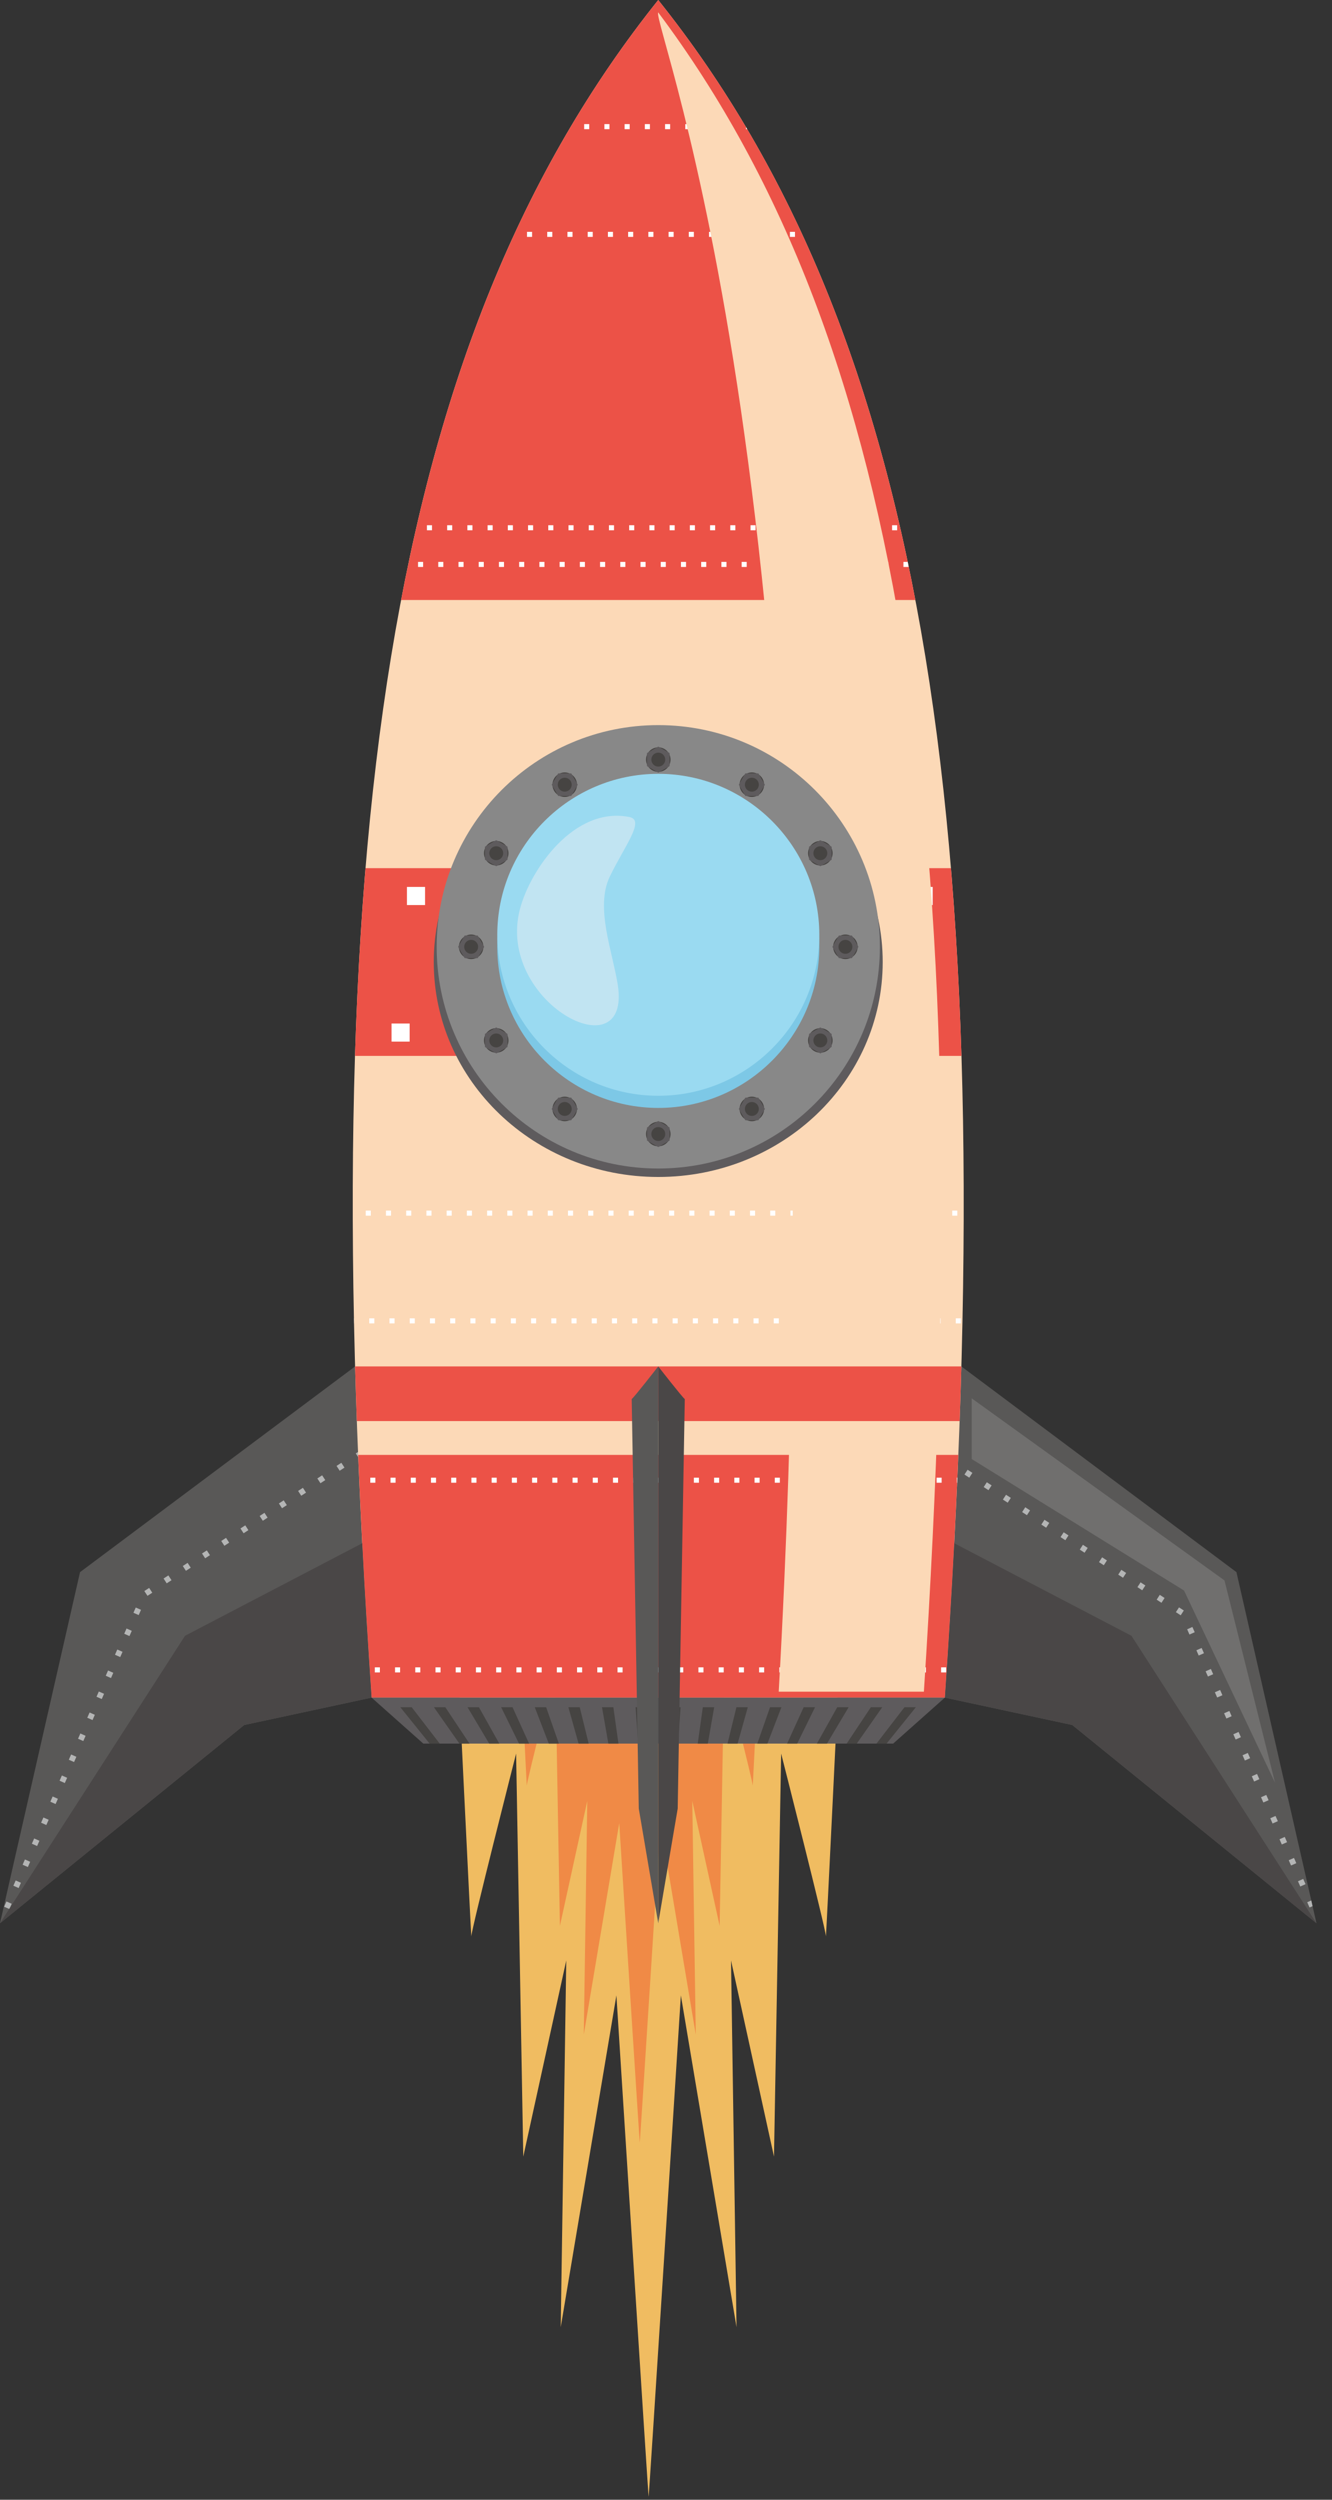 <?xml version="1.0" encoding="UTF-8" standalone="no"?><!DOCTYPE svg PUBLIC "-//W3C//DTD SVG 1.1//EN" "http://www.w3.org/Graphics/SVG/1.1/DTD/svg11.dtd"><svg width="100%" height="100%" viewBox="0 0 153 287" version="1.1" xmlns="http://www.w3.org/2000/svg" xmlns:xlink="http://www.w3.org/1999/xlink" xml:space="preserve" xmlns:serif="http://www.serif.com/" style="fill-rule:evenodd;clip-rule:evenodd;stroke-miterlimit:22.926;"><rect x="0" y="0" width="153" height="287" fill="#333333" stroke="none"/><path d="M52.495,189c-0,0 1.645,34.076 1.645,33.305c0,-0.771 5.143,-20.976 5.143,-20.976l0.823,46.273l4.937,-22.52l-0.635,42.103l6.395,-38.092c-0,-0 3.701,58.303 3.701,57.531c0,0.772 3.704,-57.531 3.704,-57.531l6.394,38.092l-0.634,-42.103l4.936,22.52l0.822,-46.273c0,0 5.142,20.205 5.142,20.976c0,0.771 1.646,-33.305 1.646,-33.305l-44.019,0Z" style="fill:#f0bc61;"/><path d="M59.463,183.773c0,0 1.049,21.713 1.049,21.221c0,-0.491 3.277,-13.366 3.277,-13.366l0.524,29.484l3.146,-14.349l-0.404,26.828l4.073,-24.273c-0,0 2.359,37.15 2.359,36.659c-0,0.491 2.36,-36.659 2.36,-36.659l4.073,24.273l-0.403,-26.828l3.145,14.349l0.524,-29.484c0,0 3.277,12.875 3.277,13.366c-0,0.492 1.048,-21.221 1.048,-21.221l-28.048,0Z" style="fill:#f08a46;"/><path d="M96.029,179.281l14.092,-22.629l31.903,23.848l9.193,40.311l-28.051,-22.761l-14.632,-3.145l-12.505,-15.624Z" style="fill:#595857;"/><clipPath id="_clip1"><path d="M96.029,179.281l12.504,15.623l14.633,3.146l28.05,22.761l-9.192,-40.312l-31.903,-23.847l-14.092,22.629Z" clip-rule="nonzero"/></clipPath><g clip-path="url(#_clip1)"><path d="M111.335,169.654l0.359,-0.552l-0.551,-0.359l-0.359,0.552l0.551,0.359Zm2.207,1.437l0.36,-0.552l-0.553,-0.359l-0.357,0.552l0.55,0.359Zm2.208,1.435l0.359,-0.552l-0.552,-0.358l-0.359,0.551l0.552,0.359Zm2.208,1.436l0.359,-0.552l-0.552,-0.358l-0.359,0.552l0.552,0.358Zm2.208,1.436l0.358,-0.551l-0.551,-0.359l-0.36,0.552l0.553,0.358Zm2.207,1.437l0.36,-0.552l-0.553,-0.36l-0.359,0.553l0.552,0.359Zm2.206,1.436l0.361,-0.552l-0.553,-0.359l-0.358,0.552l0.55,0.359Zm2.21,1.436l0.357,-0.551l-0.55,-0.359l-0.36,0.552l0.553,0.358Zm2.206,1.438l0.36,-0.553l-0.552,-0.358l-0.359,0.551l0.551,0.36Zm2.208,1.436l0.359,-0.552l-0.552,-0.359l-0.358,0.552l0.551,0.359Zm2.209,1.438l0.358,-0.552l-0.552,-0.36l-0.358,0.552l0.552,0.36Zm2.208,1.435l0.359,-0.551l-0.553,-0.359l-0.357,0.551l0.551,0.359Zm1.008,2.209l0.603,-0.266l-0.266,-0.602l-0.601,0.266l0.264,0.602Zm1.061,2.41l0.603,-0.264l-0.266,-0.604l-0.602,0.266l0.265,0.602Zm1.061,2.41l0.602,-0.264l-0.265,-0.603l-0.603,0.266l0.266,0.601Zm1.061,2.41l0.601,-0.264l-0.264,-0.603l-0.603,0.266l0.266,0.601Zm1.06,2.412l0.602,-0.265l-0.264,-0.603l-0.604,0.265l0.266,0.603Zm1.061,2.41l0.602,-0.265l-0.264,-0.603l-0.603,0.266l0.265,0.602Zm1.061,2.411l0.602,-0.266l-0.265,-0.602l-0.603,0.265l0.266,0.603Zm1.061,2.411l0.601,-0.266l-0.265,-0.603l-0.602,0.266l0.266,0.603Zm1.06,2.41l0.603,-0.265l-0.265,-0.603l-0.604,0.265l0.266,0.603Zm1.06,2.411l0.604,-0.266l-0.266,-0.601l-0.601,0.264l0.263,0.603Zm1.062,2.41l0.603,-0.265l-0.266,-0.602l-0.602,0.266l0.265,0.601Zm1.06,2.411l0.604,-0.264l-0.266,-0.604l-0.602,0.266l0.264,0.602Zm1.062,2.412l0.603,-0.265l-0.266,-0.603l-0.602,0.265l0.265,0.603Zm1.062,2.411l0.602,-0.266l-0.266,-0.602l-0.601,0.265l0.265,0.603Zm1.061,2.411l0.603,-0.266l-0.266,-0.602l-0.602,0.265l0.265,0.603Zm-42.352,-53.195l0.357,-0.551l-0.55,-0.359l-0.36,0.551l0.553,0.359Z" style="fill:#b4b5b5;"/></g><path d="M55.187,179.281l-14.091,-22.629l-31.903,23.848l-9.193,40.311l28.049,-22.761l14.632,-3.145l12.506,-15.624Z" style="fill:#595857;"/><clipPath id="_clip2"><path d="M9.194,180.499l-9.194,40.312l28.05,-22.761l14.632,-3.146l12.505,-15.623l-14.092,-22.629l-31.901,23.847Z" clip-rule="nonzero"/></clipPath><g clip-path="url(#_clip2)"><path d="M41.224,167.42l-0.359,-0.552l0.553,-0.359l0.359,0.552l-0.553,0.359Zm-2.207,1.435l-0.359,-0.551l0.552,-0.359l0.359,0.552l-0.552,0.358Zm-2.208,1.437l-0.359,-0.551l0.552,-0.359l0.359,0.551l-0.552,0.359Zm-2.208,1.436l-0.359,-0.552l0.552,-0.359l0.359,0.552l-0.552,0.359Zm-2.207,1.436l-0.358,-0.551l0.551,-0.359l0.359,0.552l-0.552,0.358Zm-2.208,1.437l-0.358,-0.551l0.551,-0.361l0.359,0.553l-0.552,0.359Zm-2.206,1.436l-0.359,-0.552l0.552,-0.359l0.358,0.552l-0.551,0.359Zm-2.208,1.437l-0.359,-0.552l0.552,-0.359l0.358,0.552l-0.551,0.359Zm-2.208,1.436l-0.359,-0.551l0.552,-0.359l0.359,0.551l-0.552,0.359Zm-2.208,1.437l-0.359,-0.552l0.552,-0.359l0.359,0.552l-0.552,0.359Zm-2.208,1.437l-0.359,-0.552l0.552,-0.359l0.359,0.552l-0.552,0.359Zm-2.209,1.436l-0.359,-0.551l0.553,-0.359l0.359,0.551l-0.553,0.359Zm-1.008,2.208l-0.603,-0.264l0.266,-0.603l0.602,0.266l-0.265,0.601Zm-1.061,2.412l-0.601,-0.266l0.265,-0.603l0.601,0.266l-0.265,0.603Zm-1.06,2.41l-0.603,-0.266l0.265,-0.602l0.603,0.265l-0.265,0.603Zm-1.06,2.41l-0.603,-0.265l0.265,-0.603l0.602,0.265l-0.264,0.603Zm-1.062,2.411l-0.602,-0.266l0.265,-0.602l0.602,0.265l-0.265,0.603Zm-1.06,2.41l-0.603,-0.265l0.266,-0.603l0.601,0.266l-0.264,0.602Zm-1.061,2.411l-0.603,-0.266l0.265,-0.603l0.603,0.266l-0.265,0.603Zm-1.06,2.41l-0.603,-0.265l0.265,-0.603l0.603,0.266l-0.265,0.602Zm-1.062,2.411l-0.603,-0.266l0.265,-0.601l0.603,0.264l-0.265,0.603Zm-1.06,2.411l-0.603,-0.266l0.265,-0.602l0.603,0.266l-0.265,0.602Zm-1.062,2.41l-0.601,-0.266l0.264,-0.601l0.603,0.265l-0.266,0.602Zm-1.06,2.412l-0.603,-0.266l0.265,-0.603l0.603,0.265l-0.265,0.604Zm-1.062,2.411l-0.603,-0.265l0.265,-0.604l0.603,0.266l-0.265,0.603Zm-1.061,2.411l-0.603,-0.265l0.266,-0.604l0.601,0.266l-0.264,0.603Zm-1.062,2.411l-0.603,-0.265l0.266,-0.604l0.603,0.266l-0.266,0.603Zm42.354,-53.195l-0.359,-0.551l0.552,-0.36l0.358,0.552l-0.551,0.359Z" style="fill:#b4b5b5;"/></g><path d="M75.608,-0c-31.172,38.972 -39.673,97.04 -32.926,194.904l65.852,0c6.746,-97.864 -1.753,-155.932 -32.926,-194.904" style="fill:#fcd9b7;"/><path d="M75.608,0c-14.503,18.133 -24.099,40.399 -29.535,68.885l59.07,-0c-5.436,-28.486 -15.032,-50.752 -29.535,-68.885" style="fill:#ec5247;"/><g><clipPath id="_clip3"><path d="M46.075,68.884l59.068,0c-5.436,-28.484 -15.031,-50.752 -29.535,-68.884c-14.503,18.132 -24.099,40.4 -29.533,68.884Z" clip-rule="nonzero"/></clipPath><g clip-path="url(#_clip3)"><path d="M37.482,14.83l-0.581,0l0,-0.581l0.581,0l0,0.581Zm2.323,0l-0.581,0l0,-0.581l0.581,0l0,0.581Zm2.323,0l-0.581,0l0,-0.581l0.581,0l0,0.581Zm2.323,0l-0.581,0l0,-0.581l0.581,0l-0,0.581Zm2.324,0l-0.581,0l0,-0.581l0.581,0l0,0.581Zm2.323,0l-0.581,0l0,-0.581l0.581,0l-0,0.581Zm2.323,0l-0.581,0l0,-0.581l0.581,0l-0,0.581Zm2.323,0l-0.581,0l0,-0.581l0.581,0l-0,0.581Zm2.323,0l-0.581,0l-0,-0.581l0.581,0l-0,0.581Zm2.323,0l-0.581,0l-0,-0.581l0.581,0l-0,0.581Zm2.322,0l-0.58,0l-0,-0.581l0.58,0l0,0.581Zm2.325,0l-0.581,0l-0,-0.581l0.581,0l-0,0.581Zm2.322,0l-0.58,0l-0,-0.581l0.58,0l0,0.581Zm2.323,0l-0.58,0l-0,-0.581l0.58,0l0,0.581Zm2.323,0l-0.58,0l-0,-0.581l0.58,0l0,0.581Zm2.323,0l-0.581,0l0,-0.581l0.581,0l0,0.581Zm2.323,0l-0.581,0l0,-0.581l0.581,0l0,0.581Zm2.324,0l-0.581,0l0,-0.581l0.581,0l0,0.581Zm2.323,0l-0.581,0l0,-0.581l0.581,0l0,0.581Zm2.323,0l-0.581,0l0,-0.581l0.581,0l0,0.581Zm2.323,0l-0.581,0l0,-0.581l0.581,0l-0,0.581Zm2.323,0l-0.581,0l0,-0.581l0.581,0l-0,0.581Zm2.323,0l-0.581,0l0,-0.581l0.581,0l-0,0.581Zm2.323,0l-0.581,0l-0,-0.581l0.581,0l-0,0.581Zm2.324,0l-0.582,0l-0,-0.581l0.582,0l-0,0.581Zm2.323,0l-0.581,0l-0,-0.581l0.581,0l-0,0.581Zm2.323,0l-0.581,0l-0,-0.581l0.581,0l-0,0.581Zm2.322,0l-0.58,0l-0,-0.581l0.58,0l0,0.581Zm2.323,0l-0.58,0l-0,-0.581l0.58,0l0,0.581Zm2.323,0l-0.58,0l-0,-0.581l0.58,0l0,0.581Zm2.323,0l-0.58,0l-0,-0.581l0.58,0l0,0.581Zm2.323,0l-0.581,0l0,-0.581l0.581,0l0,0.581Zm0.986,1.336l-0.58,-0l-0,-0.581l0.58,0l0,0.581Zm0,2.323l-0.58,-0l-0,-0.581l0.58,0l0,0.581Zm0,2.323l-0.58,-0l-0,-0.581l0.58,-0l0,0.581Zm0,2.324l-0.58,-0l-0,-0.581l0.58,0l0,0.581Zm0,2.323l-0.58,-0l-0,-0.581l0.58,-0l0,0.581Zm-1.164,1.159l0.581,-0l0,0.581l-0.581,-0l0,-0.581Zm-2.322,-0l0.58,-0l0,0.581l-0.58,-0l-0,-0.581Zm-2.323,-0l0.58,-0l0,0.581l-0.58,-0l-0,-0.581Zm-2.323,-0l0.58,-0l0,0.581l-0.58,-0l-0,-0.581Zm-2.323,-0l0.581,-0l-0,0.581l-0.581,-0l-0,-0.581Zm-2.323,-0l0.581,-0l-0,0.581l-0.581,-0l-0,-0.581Zm-2.324,-0l0.581,-0l-0,0.581l-0.581,-0l-0,-0.581Zm-2.323,-0l0.581,-0l-0,0.581l-0.581,-0l-0,-0.581Zm-2.323,-0l0.581,-0l-0,0.581l-0.581,-0l-0,-0.581Zm-2.323,-0l0.581,-0l-0,0.581l-0.581,-0l0,-0.581Zm-2.323,-0l0.581,-0l-0,0.581l-0.581,-0l0,-0.581Zm-2.323,-0l0.581,-0l-0,0.581l-0.581,-0l0,-0.581Zm-2.323,-0l0.581,-0l0,0.581l-0.581,-0l0,-0.581Zm-2.323,-0l0.581,-0l0,0.581l-0.581,-0l0,-0.581Zm-2.323,-0l0.581,-0l0,0.581l-0.581,-0l0,-0.581Zm-2.322,-0l0.58,-0l0,0.581l-0.58,-0l-0,-0.581Zm-2.323,-0l0.58,-0l0,0.581l-0.58,-0l-0,-0.581Zm-2.323,-0l0.58,-0l0,0.581l-0.58,-0l-0,-0.581Zm-2.324,-0l0.58,-0l0,0.581l-0.58,-0l-0,-0.581Zm-2.323,-0l0.58,-0l0,0.581l-0.58,-0l-0,-0.581Zm-2.323,-0l0.581,-0l-0,0.581l-0.581,-0l-0,-0.581Zm-2.323,-0l0.581,-0l-0,0.581l-0.581,-0l-0,-0.581Zm-2.323,-0l0.581,-0l-0,0.581l-0.581,-0l0,-0.581Zm-2.323,-0l0.581,-0l-0,0.581l-0.581,-0l0,-0.581Zm-2.323,-0l0.581,-0l-0,0.581l-0.581,-0l0,-0.581Zm-2.323,-0l0.581,-0l0,0.581l-0.581,-0l0,-0.581Zm-2.324,-0l0.581,-0l-0,0.581l-0.581,-0l0,-0.581Zm-2.323,-0l0.581,-0l0,0.581l-0.581,-0l0,-0.581Zm-2.323,-0l0.581,-0l0,0.581l-0.581,-0l0,-0.581Zm-2.323,-0l0.581,-0l0,0.581l-0.581,-0l0,-0.581Zm-2.322,-0l0.58,-0l0,0.581l-0.58,-0l-0,-0.581Zm-2.323,-0l0.58,-0l0,0.581l-0.58,-0l-0,-0.581Zm-2.323,-0l0.58,-0l0,0.581l-0.58,-0l-0,-0.581Zm-0.695,-1.629l0.581,0l-0,0.581l-0.581,0l0,-0.581Zm0,-2.322l0.581,-0l-0,0.58l-0.581,0l0,-0.58Zm0,-2.325l0.581,0l-0,0.581l-0.581,0l0,-0.581Zm0,-2.322l0.581,-0l-0,0.58l-0.581,0l0,-0.58Zm0,-2.323l0.581,-0l-0,0.58l-0.581,0l0,-0.58Zm0.871,-0.867l-0.58,0l-0,-0.581l0.58,0l0,0.581Z" style="fill:#fff;"/><path d="M44.975,60.882l-0.581,-0l0,-0.581l0.581,0l-0,0.581Zm2.323,-0l-0.581,-0l-0,-0.581l0.581,0l-0,0.581Zm2.323,-0l-0.581,-0l-0,-0.581l0.581,0l-0,0.581Zm2.322,-0l-0.58,-0l-0,-0.581l0.58,0l0,0.581Zm2.323,-0l-0.58,-0l-0,-0.581l0.58,0l0,0.581Zm2.323,-0l-0.58,-0l-0,-0.581l0.58,0l0,0.581Zm2.323,-0l-0.581,-0l0,-0.581l0.581,0l0,0.581Zm2.323,-0l-0.581,-0l0,-0.581l0.581,0l0,0.581Zm2.324,-0l-0.581,-0l0,-0.581l0.581,0l0,0.581Zm2.323,-0l-0.581,-0l0,-0.581l0.581,0l0,0.581Zm2.323,-0l-0.581,-0l0,-0.581l0.581,0l0,0.581Zm2.323,-0l-0.581,-0l0,-0.581l0.581,0l-0,0.581Zm2.323,-0l-0.581,-0l0,-0.581l0.581,0l-0,0.581Zm2.323,-0l-0.581,-0l0,-0.581l0.581,0l-0,0.581Zm2.323,-0l-0.581,-0l-0,-0.581l0.581,0l-0,0.581Zm2.324,-0l-0.581,-0l0,-0.581l0.581,0l-0,0.581Zm2.323,-0l-0.581,-0l-0,-0.581l0.581,0l-0,0.581Zm2.323,-0l-0.581,-0l-0,-0.581l0.581,0l-0,0.581Zm2.323,-0l-0.581,-0l-0,-0.581l0.581,0l-0,0.581Zm2.322,-0l-0.58,-0l-0,-0.581l0.58,0l0,0.581Zm2.323,-0l-0.58,-0l-0,-0.581l0.58,0l0,0.581Zm2.323,-0l-0.58,-0l-0,-0.581l0.58,0l0,0.581Zm2.324,-0l-0.58,-0l-0,-0.581l0.58,0l0,0.581Zm2.323,-0l-0.58,-0l-0,-0.581l0.58,0l0,0.581Zm2.323,-0l-0.581,-0l0,-0.581l0.581,0l0,0.581Zm2.323,-0l-0.581,-0l0,-0.581l0.581,0l0,0.581Zm2.323,-0l-0.581,-0l0,-0.581l0.581,0l-0,0.581Zm2.323,-0l-0.581,-0l0,-0.581l0.581,0l-0,0.581Zm0.869,1.454l-0.581,0l-0,-0.581l0.581,0l-0,0.581Zm-0,2.323l-0.581,-0l-0,-0.581l0.581,0l-0,0.581Zm-2.471,-0.146l0.581,-0l-0,0.58l-0.581,0l0,-0.58Zm-2.322,-0l0.58,-0l0,0.58l-0.58,0l0,-0.58Zm-2.324,-0l0.581,-0l0,0.58l-0.581,0l0,-0.58Zm-2.322,-0l0.58,-0l0,0.58l-0.58,0l-0,-0.58Zm-2.323,-0l0.58,-0l0,0.58l-0.58,0l-0,-0.58Zm-2.323,-0l0.58,-0l0,0.58l-0.58,0l-0,-0.58Zm-2.323,-0l0.58,-0l0,0.58l-0.58,0l-0,-0.58Zm-2.323,-0l0.581,-0l-0,0.58l-0.581,0l-0,-0.58Zm-2.323,-0l0.581,-0l-0,0.58l-0.581,0l-0,-0.58Zm-2.324,-0l0.582,-0l-0,0.58l-0.582,0l-0,-0.58Zm-2.323,-0l0.581,-0l-0,0.58l-0.581,0l-0,-0.58Zm-2.323,-0l0.581,-0l-0,0.58l-0.581,0l0,-0.58Zm-2.323,-0l0.581,-0l-0,0.58l-0.581,0l0,-0.58Zm-2.323,-0l0.581,-0l-0,0.58l-0.581,0l0,-0.58Zm-2.323,-0l0.581,-0l0,0.58l-0.581,0l0,-0.58Zm-2.323,-0l0.581,-0l0,0.58l-0.581,0l0,-0.58Zm-2.323,-0l0.581,-0l0,0.58l-0.581,0l0,-0.58Zm-2.322,-0l0.58,-0l0,0.58l-0.58,0l-0,-0.58Zm-2.323,-0l0.58,-0l0,0.58l-0.58,0l-0,-0.58Zm-2.324,-0l0.58,-0l0,0.58l-0.58,0l-0,-0.58Zm-2.323,-0l0.58,-0l0,0.58l-0.58,0l-0,-0.58Zm-2.323,-0l0.58,-0l0,0.58l-0.58,0l-0,-0.58Zm-2.323,-0l0.581,-0l-0,0.58l-0.581,0l-0,-0.58Zm-2.323,-0l0.581,-0l-0,0.58l-0.581,0l-0,-0.58Zm-2.323,-0l0.581,-0l-0,0.58l-0.581,0l-0,-0.58Zm-2.323,-0l0.581,-0l-0,0.58l-0.581,0l0,-0.58Zm-2.323,-0l0.581,-0l-0,0.58l-0.581,0l0,-0.58Zm-2.324,-0l0.581,-0l-0,0.58l-0.581,0l0,-0.58Zm-1.592,-0.731l0.58,0l0,0.581l-0.58,-0l-0,-0.581Zm-0,-2.323l0.58,0l0,0.581l-0.58,-0l-0,-0.581Zm0.871,-0.577l-0.581,-0l0,-0.581l0.581,0l-0,0.581Z" style="fill:#fff;"/></g></g><clipPath id="_clip4"><path d="M42.682,194.904l65.851,-0c6.747,-97.864 -1.752,-155.932 -32.925,-194.904c-31.172,38.972 -39.673,97.04 -32.926,194.904Z" clip-rule="nonzero"/></clipPath><g clip-path="url(#_clip4)"><path d="M40.27,139.571l-0.581,-0l-0,-0.581l0.581,-0l-0,0.581Zm2.323,-0l-0.581,-0l-0,-0.581l0.581,-0l-0,0.581Zm2.324,-0l-0.581,-0l-0,-0.581l0.581,-0l-0,0.581Zm2.323,-0l-0.581,-0l-0,-0.581l0.581,-0l-0,0.581Zm2.322,-0l-0.58,-0l-0,-0.581l0.58,-0l0,0.581Zm2.323,-0l-0.58,-0l-0,-0.581l0.58,-0l0,0.581Zm2.323,-0l-0.58,-0l-0,-0.581l0.58,-0l0,0.581Zm2.323,-0l-0.58,-0l-0,-0.581l0.58,-0l0,0.581Zm2.323,-0l-0.581,-0l0,-0.581l0.581,-0l0,0.581Zm2.324,-0l-0.581,-0l0,-0.581l0.581,-0l0,0.581Zm2.323,-0l-0.581,-0l0,-0.581l0.581,-0l0,0.581Zm2.323,-0l-0.581,-0l0,-0.581l0.581,-0l0,0.581Zm2.323,-0l-0.581,-0l0,-0.581l0.581,-0l-0,0.581Zm2.323,-0l-0.581,-0l0,-0.581l0.581,-0l-0,0.581Zm2.323,-0l-0.581,-0l0,-0.581l0.581,-0l-0,0.581Zm2.323,-0l-0.581,-0l-0,-0.581l0.581,-0l-0,0.581Zm2.323,-0l-0.581,-0l-0,-0.581l0.581,-0l-0,0.581Zm2.323,-0l-0.581,-0l-0,-0.581l0.581,-0l-0,0.581Zm2.322,-0l-0.58,-0l-0,-0.581l0.58,-0l0,0.581Zm2.323,-0l-0.58,-0l-0,-0.581l0.58,-0l0,0.581Zm2.324,-0l-0.58,-0l-0,-0.581l0.58,-0l0,0.581Zm2.323,-0l-0.58,-0l-0,-0.581l0.58,-0l0,0.581Zm2.323,-0l-0.58,-0l-0,-0.581l0.58,-0l0,0.581Zm2.323,-0l-0.581,-0l0,-0.581l0.581,-0l0,0.581Zm2.323,-0l-0.581,-0l0,-0.581l0.581,-0l0,0.581Zm2.323,-0l-0.581,-0l0,-0.581l0.581,-0l0,0.581Zm2.323,-0l-0.581,-0l0,-0.581l0.581,-0l-0,0.581Zm2.324,-0l-0.581,-0l0,-0.581l0.581,-0l-0,0.581Zm2.323,-0l-0.581,-0l0,-0.581l0.581,-0l-0,0.581Zm2.323,-0l-0.581,-0l0,-0.581l0.581,-0l-0,0.581Zm2.323,-0l-0.581,-0l0,-0.581l0.581,-0l-0,0.581Zm2.323,-0l-0.581,-0l-0,-0.581l0.581,-0l-0,0.581Zm0.987,1.336l-0.581,0l0,-0.58l0.581,-0l-0,0.58Zm-0,2.323l-0.581,0l0,-0.58l0.581,-0l-0,0.58Zm-0,2.323l-0.581,0l0,-0.58l0.581,-0l-0,0.58Zm-0,2.323l-0.581,0l0,-0.581l0.581,0l-0,0.581Zm-0,2.323l-0.581,0l0,-0.581l0.581,0l-0,0.581Zm-1.164,1.16l0.581,0l-0,0.581l-0.581,0l0,-0.581Zm-2.323,0l0.581,0l-0,0.581l-0.581,0l0,-0.581Zm-2.323,0l0.581,0l0,0.581l-0.581,0l0,-0.581Zm-2.323,0l0.581,0l0,0.581l-0.581,0l0,-0.581Zm-2.324,0l0.581,0l0,0.581l-0.581,0l0,-0.581Zm-2.323,0l0.581,0l0,0.581l-0.581,0l0,-0.581Zm-2.323,0l0.581,0l0,0.581l-0.581,0l0,-0.581Zm-2.322,0l0.58,0l0,0.581l-0.58,0l-0,-0.581Zm-2.323,0l0.58,0l0,0.581l-0.58,0l-0,-0.581Zm-2.323,0l0.58,0l0,0.581l-0.58,0l-0,-0.581Zm-2.323,0l0.581,0l-0,0.581l-0.581,0l-0,-0.581Zm-2.323,0l0.581,0l-0,0.581l-0.581,0l-0,-0.581Zm-2.324,0l0.581,0l-0,0.581l-0.581,0l-0,-0.581Zm-2.322,0l0.581,0l-0,0.581l-0.581,0l0,-0.581Zm-2.324,0l0.581,0l-0,0.581l-0.581,0l-0,-0.581Zm-2.323,0l0.581,0l-0,0.581l-0.581,0l0,-0.581Zm-2.323,0l0.581,0l-0,0.581l-0.581,0l0,-0.581Zm-2.323,0l0.581,0l-0,0.581l-0.581,0l0,-0.581Zm-2.323,0l0.581,0l0,0.581l-0.581,0l0,-0.581Zm-2.324,0l0.581,0l-0,0.581l-0.581,0l0,-0.581Zm-2.323,0l0.581,0l0,0.581l-0.581,0l0,-0.581Zm-2.323,0l0.581,0l0,0.581l-0.581,0l0,-0.581Zm-2.322,0l0.58,0l0,0.581l-0.58,0l-0,-0.581Zm-2.323,0l0.58,0l0,0.581l-0.58,0l-0,-0.581Zm-2.323,0l0.58,0l0,0.581l-0.58,0l-0,-0.581Zm-2.323,0l0.581,0l-0,0.581l-0.581,0l-0,-0.581Zm-2.323,0l0.581,0l-0,0.581l-0.581,0l-0,-0.581Zm-2.324,0l0.581,0l-0,0.581l-0.581,0l-0,-0.581Zm-2.323,0l0.581,0l-0,0.581l-0.581,0l-0,-0.581Zm-2.323,0l0.581,0l-0,0.581l-0.581,0l-0,-0.581Zm-2.323,0l0.581,0l-0,0.581l-0.581,0l0,-0.581Zm-2.323,0l0.581,0l-0,0.581l-0.581,0l0,-0.581Zm-2.323,0l0.581,0l-0,0.581l-0.581,0l0,-0.581Zm-0.694,-1.629l0.58,-0l0,0.581l-0.58,-0l-0,-0.581Zm-0,-2.323l0.58,-0l0,0.581l-0.58,-0l-0,-0.581Zm-0,-2.323l0.58,0l0,0.581l-0.58,-0l-0,-0.581Zm-0,-2.324l0.58,-0l0,0.581l-0.58,-0l-0,-0.581Zm-0,-2.323l0.58,0l0,0.581l-0.58,-0l-0,-0.581Zm0.871,-0.866l-0.581,-0l0,-0.581l0.581,-0l-0,0.581Z" style="fill:#fff;"/></g><path d="M41.139,167.041c0.362,8.914 0.877,18.191 1.543,27.863l65.851,-0c0.668,-9.672 1.183,-18.949 1.544,-27.863l-68.938,-0Z" style="fill:#ec5247;"/><clipPath id="_clip5"><path d="M41.14,167.04c0.361,8.914 0.875,18.193 1.542,27.864l65.851,-0c0.668,-9.671 1.183,-18.95 1.545,-27.864l-68.938,0Z" clip-rule="nonzero"/></clipPath><g clip-path="url(#_clip5)"><path d="M40.792,170.234l-0.58,0l-0,-0.58l0.58,-0l0,0.58Zm2.323,0l-0.58,0l-0,-0.58l0.58,-0l0,0.58Zm2.323,0l-0.581,0l0,-0.58l0.581,-0l0,0.58Zm2.324,0l-0.58,0l-0,-0.58l0.58,-0l0,0.58Zm2.323,0l-0.581,0l0,-0.58l0.581,-0l0,0.58Zm2.323,0l-0.581,0l0,-0.58l0.581,-0l0,0.58Zm2.323,0l-0.581,0l0,-0.58l0.581,-0l-0,0.58Zm2.323,0l-0.581,0l0,-0.58l0.581,-0l-0,0.58Zm2.323,0l-0.581,0l0,-0.58l0.581,-0l-0,0.58Zm2.323,0l-0.581,0l-0,-0.58l0.581,-0l-0,0.58Zm2.324,0l-0.581,0l0,-0.58l0.581,-0l-0,0.58Zm2.323,0l-0.581,0l-0,-0.58l0.581,-0l-0,0.58Zm2.323,0l-0.581,0l-0,-0.58l0.581,-0l-0,0.58Zm2.323,0l-0.581,0l-0,-0.58l0.581,-0l-0,0.58Zm2.322,0l-0.58,0l-0,-0.58l0.58,-0l0,0.58Zm2.323,0l-0.58,0l-0,-0.58l0.58,-0l0,0.58Zm2.323,0l-0.58,0l-0,-0.58l0.58,-0l0,0.58Zm2.323,0l-0.581,0l0,-0.58l0.581,-0l0,0.58Zm2.323,0l-0.581,0l0,-0.58l0.581,-0l0,0.58Zm2.323,0l-0.581,0l0,-0.58l0.581,-0l0,0.58Zm2.324,0l-0.581,0l0,-0.58l0.581,-0l0,0.58Zm2.323,0l-0.581,0l0,-0.58l0.581,-0l0,0.58Zm2.323,0l-0.581,0l0,-0.58l0.581,-0l-0,0.58Zm2.323,0l-0.581,0l0,-0.58l0.581,-0l-0,0.58Zm2.323,0l-0.581,0l0,-0.58l0.581,-0l-0,0.58Zm2.323,0l-0.581,0l-0,-0.58l0.581,-0l-0,0.58Zm2.323,0l-0.581,0l-0,-0.58l0.581,-0l-0,0.58Zm2.324,0l-0.581,0l-0,-0.58l0.581,-0l-0,0.58Zm2.323,0l-0.581,0l-0,-0.58l0.581,-0l-0,0.58Zm2.322,0l-0.58,0l-0,-0.58l0.58,-0l0,0.58Zm2.323,0l-0.58,0l-0,-0.58l0.58,-0l0,0.58Zm2.323,0l-0.58,0l-0,-0.58l0.58,-0l0,0.58Zm0.988,1.337l-0.581,0l-0,-0.581l0.581,0l-0,0.581Zm-0,2.323l-0.581,0l-0,-0.581l0.581,0l-0,0.581Zm-0,2.324l-0.581,0l-0,-0.581l0.581,0l-0,0.581Zm-0,2.323l-0.581,-0l-0,-0.581l0.581,0l-0,0.581Zm-0,2.323l-0.581,-0l-0,-0.581l0.581,0l-0,0.581Zm-0,2.323l-0.581,-0l-0,-0.581l0.581,0l-0,0.581Zm-0,2.323l-0.581,-0l-0,-0.581l0.581,0l-0,0.581Zm-0,2.323l-0.581,-0l-0,-0.581l0.581,-0l-0,0.581Zm-0,2.323l-0.581,-0l-0,-0.581l0.581,-0l-0,0.581Zm-1.048,1.275l0.581,-0l-0,0.581l-0.581,-0l-0,-0.581Zm-2.323,-0l0.581,-0l-0,0.581l-0.581,-0l-0,-0.581Zm-2.323,-0l0.581,-0l-0,0.581l-0.581,-0l0,-0.581Zm-2.323,-0l0.581,-0l-0,0.581l-0.581,-0l0,-0.581Zm-2.323,-0l0.581,-0l-0,0.581l-0.581,-0l0,-0.581Zm-2.324,-0l0.581,-0l-0,0.581l-0.581,-0l0,-0.581Zm-2.323,-0l0.581,-0l-0,0.581l-0.581,-0l0,-0.581Zm-2.323,-0l0.581,-0l0,0.581l-0.581,-0l0,-0.581Zm-2.323,-0l0.581,-0l0,0.581l-0.581,-0l0,-0.581Zm-2.322,-0l0.58,-0l0,0.581l-0.58,-0l-0,-0.581Zm-2.323,-0l0.58,-0l0,0.581l-0.58,-0l-0,-0.581Zm-2.323,-0l0.58,-0l0,0.581l-0.58,-0l-0,-0.581Zm-2.323,-0l0.581,-0l-0,0.581l-0.581,-0l-0,-0.581Zm-2.323,-0l0.581,-0l-0,0.581l-0.581,-0l-0,-0.581Zm-2.323,-0l0.581,-0l-0,0.581l-0.581,-0l-0,-0.581Zm-2.324,-0l0.581,-0l-0,0.581l-0.581,-0l-0,-0.581Zm-2.323,-0l0.581,-0l-0,0.581l-0.581,-0l-0,-0.581Zm-2.323,-0l0.581,-0l-0,0.581l-0.581,-0l0,-0.581Zm-2.323,-0l0.581,-0l-0,0.581l-0.581,-0l0,-0.581Zm-2.323,-0l0.581,-0l-0,0.581l-0.581,-0l0,-0.581Zm-2.324,-0l0.581,-0l-0,0.581l-0.581,-0l0,-0.581Zm-2.323,-0l0.581,-0l-0,0.581l-0.581,-0l0,-0.581Zm-2.323,-0l0.581,-0l0,0.581l-0.581,-0l0,-0.581Zm-2.323,-0l0.581,-0l0,0.581l-0.581,-0l0,-0.581Zm-2.323,-0l0.581,-0l0,0.581l-0.581,-0l0,-0.581Zm-2.322,-0l0.58,-0l0,0.581l-0.58,-0l-0,-0.581Zm-2.323,-0l0.58,-0l0,0.581l-0.58,-0l-0,-0.581Zm-2.323,-0l0.58,-0l0,0.581l-0.58,-0l-0,-0.581Zm-2.324,-0l0.58,-0l0,0.581l-0.58,-0l-0,-0.581Zm-2.323,-0l0.58,-0l0,0.581l-0.58,-0l-0,-0.581Zm-2.323,-0l0.581,-0l-0,0.581l-0.581,-0l-0,-0.581Zm-2.323,-0l0.581,-0l-0,0.581l-0.581,-0l-0,-0.581Zm-2.323,-0l0.581,-0l-0,0.581l-0.581,-0l0,-0.581Zm-0.811,-1.514l0.581,0l0,0.581l-0.581,0l0,-0.581Zm0,-2.322l0.581,-0l0,0.58l-0.581,0l0,-0.58Zm0,-2.323l0.581,-0l0,0.58l-0.581,0l0,-0.58Zm0,-2.323l0.581,-0l0,0.58l-0.581,0l0,-0.58Zm0,-2.323l0.581,-0l0,0.581l-0.581,-0l0,-0.581Zm0,-2.323l0.581,-0l0,0.581l-0.581,-0l0,-0.581Zm0,-2.323l0.581,-0l0,0.581l-0.581,-0l0,-0.581Zm0,-2.323l0.581,0l0,0.581l-0.581,-0l0,-0.581Zm0,-2.323l0.581,0l0,0.581l-0.581,-0l0,-0.581Zm0.871,-1.1l-0.58,0l-0,-0.58l0.58,-0l0,0.58Z" style="fill:#fff;"/></g><path d="M41.987,99.674c-0.571,6.876 -0.974,14.053 -1.211,21.554l69.665,-0c-0.238,-7.501 -0.64,-14.678 -1.211,-21.554l-67.243,0Z" style="fill:#ec5247;"/><clipPath id="_clip6"><path d="M41.987,99.675c-0.572,6.875 -0.974,14.052 -1.212,21.553l69.665,-0c-0.237,-7.501 -0.64,-14.678 -1.211,-21.553l-67.242,-0Z" clip-rule="nonzero"/></clipPath><g clip-path="url(#_clip6)"><rect x="38.413" y="102.87" width="75.615" height="15.68" style="fill:none;stroke:#fff;stroke-width:2.08px;stroke-dasharray:2.08,6.25;"/></g><path d="M48.624,200.187l53.968,-0l5.942,-5.282l-65.852,-0l5.942,5.282Z" style="fill:#5e5b5d;"/><path d="M50.514,200.193l-1.159,0l-3.373,-4.185l1.308,0l3.224,4.185Z" style="fill:#464442;"/><path d="M53.935,200.193l-1.159,0l-2.933,-4.185l1.308,0l2.784,4.185Z" style="fill:#464442;"/><path d="M57.356,200.193l-1.16,0l-2.493,-4.185l1.308,0l2.345,4.185Z" style="fill:#464442;"/><path d="M60.777,200.193l-1.158,0l-2.055,-4.185l1.308,0l1.905,4.185Z" style="fill:#464442;"/><path d="M64.197,200.193l-1.159,0l-1.613,-4.185l1.308,0l1.464,4.185Z" style="fill:#464442;"/><path d="M67.618,200.193l-1.158,0l-1.174,-4.185l1.306,0l1.026,4.185Z" style="fill:#464442;"/><path d="M71.039,200.193l-1.158,0l-0.734,-4.185l1.308,0l0.584,4.185Z" style="fill:#464442;"/><path d="M74.46,200.193l-1.159,0l-0.294,-4.185l1.308,0l0.145,4.185Z" style="fill:#464442;"/><path d="M77.881,200.193l-1.159,0l0.145,-4.185l1.309,0l-0.295,4.185Z" style="fill:#464442;"/><path d="M81.302,200.193l-1.158,0l0.585,-4.185l1.307,0l-0.734,4.185Z" style="fill:#464442;"/><path d="M84.723,200.193l-1.158,0l1.024,-4.185l1.308,0l-1.174,4.185Z" style="fill:#464442;"/><path d="M88.145,200.193l-1.159,0l1.464,-4.185l1.308,0l-1.613,4.185Z" style="fill:#464442;"/><path d="M91.565,200.193l-1.158,0l1.906,-4.185l1.306,0l-2.054,4.185Z" style="fill:#464442;"/><path d="M94.985,200.193l-1.159,0l2.345,-4.185l1.308,0l-2.494,4.185Z" style="fill:#464442;"/><path d="M98.406,200.193l-1.158,0l2.783,-4.185l1.308,0l-2.933,4.185Z" style="fill:#464442;"/><path d="M101.828,200.193l-1.159,0l3.223,-4.185l1.309,0l-3.373,4.185Z" style="fill:#464442;"/><g><g><path d="M75.606,1.425c-0.845,1.127 21.53,56.079 13.842,192.801l16.675,0c6.253,-96.809 -1.625,-154.25 -30.517,-192.801" style="fill:#fcd9b7;"/></g></g><path d="M75.608,85.77c14.241,0 25.785,11.05 25.785,24.68c-0,13.63 -11.544,24.68 -25.785,24.68c-14.239,-0 -25.784,-11.05 -25.784,-24.68c-0,-13.63 11.545,-24.68 25.784,-24.68" style="fill:#5e5b5d;"/><path d="M75.614,83.251c14.058,0 25.454,11.398 25.454,25.455c0,14.058 -11.396,25.454 -25.454,25.454c-14.057,0 -25.455,-11.396 -25.455,-25.454c0,-14.057 11.398,-25.455 25.455,-25.455" style="fill:#888;"/><path d="M75.615,127.202c10.187,-0 18.495,-8.309 18.495,-18.496c0,-10.188 -8.308,-18.497 -18.495,-18.497c-10.187,0 -18.496,8.309 -18.496,18.497c-0,10.187 8.309,18.496 18.496,18.496" style="fill:#7dc8e6;"/><path d="M75.615,88.621c0.776,-0 1.408,-0.633 1.408,-1.409c-0,-0.776 -0.632,-1.409 -1.408,-1.409c-0.776,-0 -1.41,0.633 -1.41,1.409c0,0.776 0.634,1.409 1.41,1.409" style="fill:#464442;"/><path d="M75.614,85.715l0.649,0.374l0.647,0.374l0,1.497l-0.647,0.374l-0.649,0.374l-1.296,-0.748l-0,-1.497l1.296,-0.748Z" style="fill:#5e5b5d;"/><path d="M75.614,86.411c0.441,0 0.8,0.36 0.8,0.802c0,0.441 -0.359,0.8 -0.8,0.8c-0.441,-0 -0.799,-0.359 -0.799,-0.8c-0,-0.442 0.358,-0.802 0.799,-0.802" style="fill:#464442;"/><path d="M65.571,91.312c0.675,-0.389 0.905,-1.251 0.516,-1.924c-0.389,-0.674 -1.25,-0.905 -1.923,-0.516c-0.675,0.388 -0.905,1.251 -0.516,1.923c0.388,0.675 1.25,0.905 1.923,0.517" style="fill:#464442;"/><path d="M64.118,88.795l1.499,0l0.748,1.297l-0.748,1.296l-1.499,-0l-0.748,-1.296l0.748,-1.297Z" style="fill:#5e5b5d;"/><path d="M64.467,89.399c0.382,-0.221 0.872,-0.09 1.093,0.292c0.222,0.384 0.091,0.873 -0.293,1.093c-0.383,0.222 -0.872,0.091 -1.091,-0.294c-0.222,-0.382 -0.091,-0.871 0.291,-1.091" style="fill:#464442;"/><path d="M58.22,98.663c0.389,-0.673 0.159,-1.535 -0.516,-1.923c-0.672,-0.389 -1.535,-0.158 -1.924,0.514c-0.388,0.675 -0.157,1.536 0.515,1.925c0.675,0.389 1.536,0.159 1.925,-0.516" style="fill:#464442;"/><path d="M55.704,97.21l1.296,-0.748l1.296,0.748l0,1.497l-0.648,0.374l-0.648,0.375l-0.648,-0.375l-0.648,-0.374l0,-1.497Z" style="fill:#5e5b5d;"/><path d="M56.307,97.559c0.221,-0.382 0.71,-0.513 1.092,-0.293c0.385,0.221 0.515,0.71 0.294,1.092c-0.221,0.385 -0.711,0.515 -1.093,0.294c-0.382,-0.221 -0.513,-0.711 -0.293,-1.093" style="fill:#464442;"/><path d="M55.529,108.706c-0,-0.778 -0.631,-1.409 -1.408,-1.409c-0.779,0 -1.409,0.631 -1.409,1.409c0,0.777 0.63,1.409 1.409,1.409c0.777,0 1.408,-0.632 1.408,-1.409" style="fill:#464442;"/><path d="M52.623,108.705l0.374,-0.648l0.375,-0.647l1.497,0l0.374,0.647l0.374,0.648l-0.374,0.649l-0.374,0.649l-1.497,-0l-0.375,-0.649l-0.374,-0.649Z" style="fill:#5e5b5d;"/><path d="M53.32,108.706c-0,-0.441 0.359,-0.8 0.8,-0.8c0.443,0 0.8,0.359 0.8,0.8c0,0.442 -0.357,0.801 -0.8,0.801c-0.441,-0 -0.8,-0.359 -0.8,-0.801" style="fill:#464442;"/><path d="M58.22,118.749c-0.389,-0.674 -1.25,-0.905 -1.925,-0.516c-0.672,0.389 -0.903,1.251 -0.515,1.925c0.389,0.673 1.252,0.903 1.924,0.515c0.675,-0.389 0.905,-1.251 0.516,-1.924" style="fill:#464442;"/><path d="M55.704,120.202l0,-1.497l0.647,-0.374l0.649,-0.374l1.296,0.748l0,1.497l-1.296,0.748l-1.296,-0.748Z" style="fill:#5e5b5d;"/><path d="M56.307,119.853c-0.22,-0.382 -0.089,-0.872 0.293,-1.093c0.382,-0.221 0.872,-0.091 1.093,0.294c0.221,0.382 0.091,0.871 -0.294,1.092c-0.382,0.22 -0.871,0.09 -1.092,-0.293" style="fill:#464442;"/><path d="M65.571,126.1c-0.673,-0.388 -1.535,-0.158 -1.923,0.516c-0.389,0.674 -0.159,1.535 0.516,1.925c0.673,0.387 1.534,0.157 1.923,-0.516c0.389,-0.674 0.159,-1.536 -0.516,-1.925" style="fill:#464442;"/><path d="M64.118,128.617l-0.748,-1.297l0.748,-1.296l1.499,0l0.748,1.296l-0.376,0.648l-0.372,0.649l-1.499,-0Z" style="fill:#5e5b5d;"/><path d="M64.467,128.013c-0.382,-0.22 -0.513,-0.711 -0.291,-1.093c0.219,-0.383 0.708,-0.513 1.091,-0.292c0.384,0.22 0.515,0.709 0.293,1.093c-0.221,0.383 -0.711,0.513 -1.093,0.292" style="fill:#464442;"/><path d="M75.614,128.791c-0.777,0 -1.409,0.631 -1.409,1.409c0,0.778 0.632,1.409 1.409,1.409c0.778,-0 1.409,-0.631 1.409,-1.409c-0,-0.778 -0.631,-1.409 -1.409,-1.409" style="fill:#464442;"/><path d="M75.614,131.697l-0.648,-0.374l-0.648,-0.375l-0,-1.496l0.648,-0.374l0.648,-0.375l0.649,0.375l0.647,0.374l0,1.496l-0.647,0.375l-0.649,0.374Z" style="fill:#5e5b5d;"/><path d="M75.614,131c-0.441,0 -0.799,-0.359 -0.799,-0.8c-0,-0.441 0.358,-0.8 0.799,-0.8c0.441,-0 0.8,0.359 0.8,0.8c0,0.441 -0.359,0.8 -0.8,0.8" style="fill:#464442;"/><path d="M85.656,126.1c-0.673,0.389 -0.903,1.251 -0.514,1.925c0.389,0.673 1.25,0.903 1.923,0.516c0.674,-0.39 0.905,-1.251 0.516,-1.925c-0.389,-0.674 -1.251,-0.904 -1.925,-0.516" style="fill:#464442;"/><path d="M87.109,128.617l-1.496,-0l-0.374,-0.649l-0.376,-0.648l0.376,-0.648l0.373,-0.648l1.497,0l0.374,0.648l0.375,0.648l-0.375,0.648l-0.374,0.649Z" style="fill:#5e5b5d;"/><path d="M86.761,128.013c-0.382,0.221 -0.872,0.091 -1.093,-0.292c-0.221,-0.384 -0.09,-0.873 0.294,-1.093c0.382,-0.221 0.871,-0.091 1.092,0.292c0.22,0.382 0.089,0.873 -0.293,1.093" style="fill:#464442;"/><path d="M93.008,118.749c-0.389,0.673 -0.158,1.535 0.515,1.924c0.674,0.388 1.537,0.158 1.926,-0.515c0.389,-0.674 0.156,-1.536 -0.516,-1.925c-0.674,-0.389 -1.535,-0.158 -1.925,0.516" style="fill:#464442;"/><path d="M95.524,120.202l-0.648,0.374l-0.647,0.375l-0.649,-0.375l-0.647,-0.374l0,-1.497l0.647,-0.374l0.649,-0.374l0.647,0.374l0.648,0.374l0,1.497Z" style="fill:#5e5b5d;"/><path d="M94.921,119.853c-0.22,0.383 -0.71,0.513 -1.092,0.293c-0.384,-0.221 -0.515,-0.71 -0.293,-1.092c0.22,-0.385 0.71,-0.515 1.092,-0.294c0.383,0.221 0.513,0.711 0.293,1.093" style="fill:#464442;"/><path d="M95.699,108.706c-0,0.777 0.631,1.409 1.409,1.409c0.778,0 1.409,-0.632 1.409,-1.409c-0,-0.778 -0.631,-1.409 -1.409,-1.409c-0.778,0 -1.409,0.631 -1.409,1.409" style="fill:#464442;"/><path d="M98.605,108.706l-0.374,0.648l-0.375,0.649l-1.496,-0l-0.748,-1.297l0.374,-0.649l0.374,-0.647l1.496,0l0.375,0.647l0.374,0.649Z" style="fill:#5e5b5d;"/><path d="M97.908,108.706c0,0.442 -0.359,0.801 -0.8,0.801c-0.441,-0 -0.8,-0.359 -0.8,-0.801c-0,-0.441 0.359,-0.8 0.8,-0.8c0.441,0 0.8,0.359 0.8,0.8" style="fill:#464442;"/><path d="M93.008,98.663c0.39,0.675 1.251,0.905 1.925,0.516c0.672,-0.389 0.905,-1.25 0.516,-1.925c-0.389,-0.672 -1.252,-0.903 -1.926,-0.514c-0.673,0.388 -0.904,1.25 -0.515,1.923" style="fill:#464442;"/><path d="M95.524,97.211l0,1.497l-0.648,0.374l-0.647,0.374l-0.649,-0.374l-0.647,-0.374l0,-1.497l0.647,-0.374l0.649,-0.374l0.647,0.374l0.648,0.374Z" style="fill:#5e5b5d;"/><path d="M94.921,97.559c0.22,0.382 0.09,0.872 -0.293,1.093c-0.382,0.221 -0.872,0.091 -1.092,-0.294c-0.222,-0.382 -0.091,-0.871 0.293,-1.092c0.382,-0.22 0.872,-0.089 1.092,0.293" style="fill:#464442;"/><path d="M85.656,91.312c0.674,0.388 1.536,0.158 1.925,-0.517c0.389,-0.672 0.158,-1.535 -0.516,-1.923c-0.673,-0.389 -1.534,-0.158 -1.923,0.516c-0.389,0.673 -0.159,1.535 0.514,1.924" style="fill:#464442;"/><path d="M87.109,88.795l0.374,0.65l0.375,0.647l-0.375,0.648l-0.374,0.648l-1.496,-0l-0.374,-0.648l-0.375,-0.648l0.375,-0.649l0.374,-0.648l1.496,0Z" style="fill:#5e5b5d;"/><path d="M86.761,89.399c0.382,0.22 0.513,0.709 0.293,1.091c-0.221,0.385 -0.71,0.516 -1.092,0.294c-0.384,-0.22 -0.515,-0.709 -0.294,-1.093c0.221,-0.382 0.711,-0.513 1.093,-0.292" style="fill:#464442;"/><path d="M110.43,156.882l-69.643,0c0.059,2.071 0.125,4.162 0.2,6.275l69.242,-0c0.075,-2.113 0.142,-4.204 0.201,-6.275Z" style="fill:#ec5247;"/><path d="M0,220.811l28.049,-22.761l14.633,-3.146c-0.418,-6.059 -0.777,-11.965 -1.074,-17.723l-20.357,10.626l-21.251,33.004Z" style="fill:#4a4747;"/><path d="M151.216,220.811l-28.049,-22.761l-14.633,-3.146c0.418,-6.059 0.777,-11.965 1.075,-17.723l20.356,10.626l21.251,33.004Z" style="fill:#4a4747;"/><path d="M78.657,160.628c-0.261,-0.175 -3.049,-3.746 -3.049,-3.746l0,63.929l2.236,-13.165l0.813,-47.018Z" style="fill:#4a4747;"/><path d="M72.56,160.628c0.261,-0.175 3.049,-3.746 3.049,-3.746l-0,63.929l-2.236,-13.165l-0.813,-47.018Z" style="fill:#595857;"/><path d="M75.615,125.808c10.187,-0 18.495,-8.302 18.495,-18.483c0,-10.179 -8.308,-18.482 -18.495,-18.482c-10.187,0 -18.496,8.303 -18.496,18.482c-0,10.181 8.309,18.483 18.496,18.483" style="fill:#9adaf1;"/><path d="M59.733,104.336c-2.831,10.709 12.825,18.922 11.225,8.721c-0.6,-3.827 -2.618,-8.878 -0.915,-12.413c1.704,-3.535 4.085,-6.472 2.265,-6.838c-6.374,-1.281 -11.394,6.06 -12.575,10.53" style="fill:#c1e4f2;"/><path d="M111.613,160.544l0,6.969l24.391,15.099l10.453,22.068l-5.807,-23.23l-29.037,-20.906Z" style="fill:#706f6e;"/></svg>
